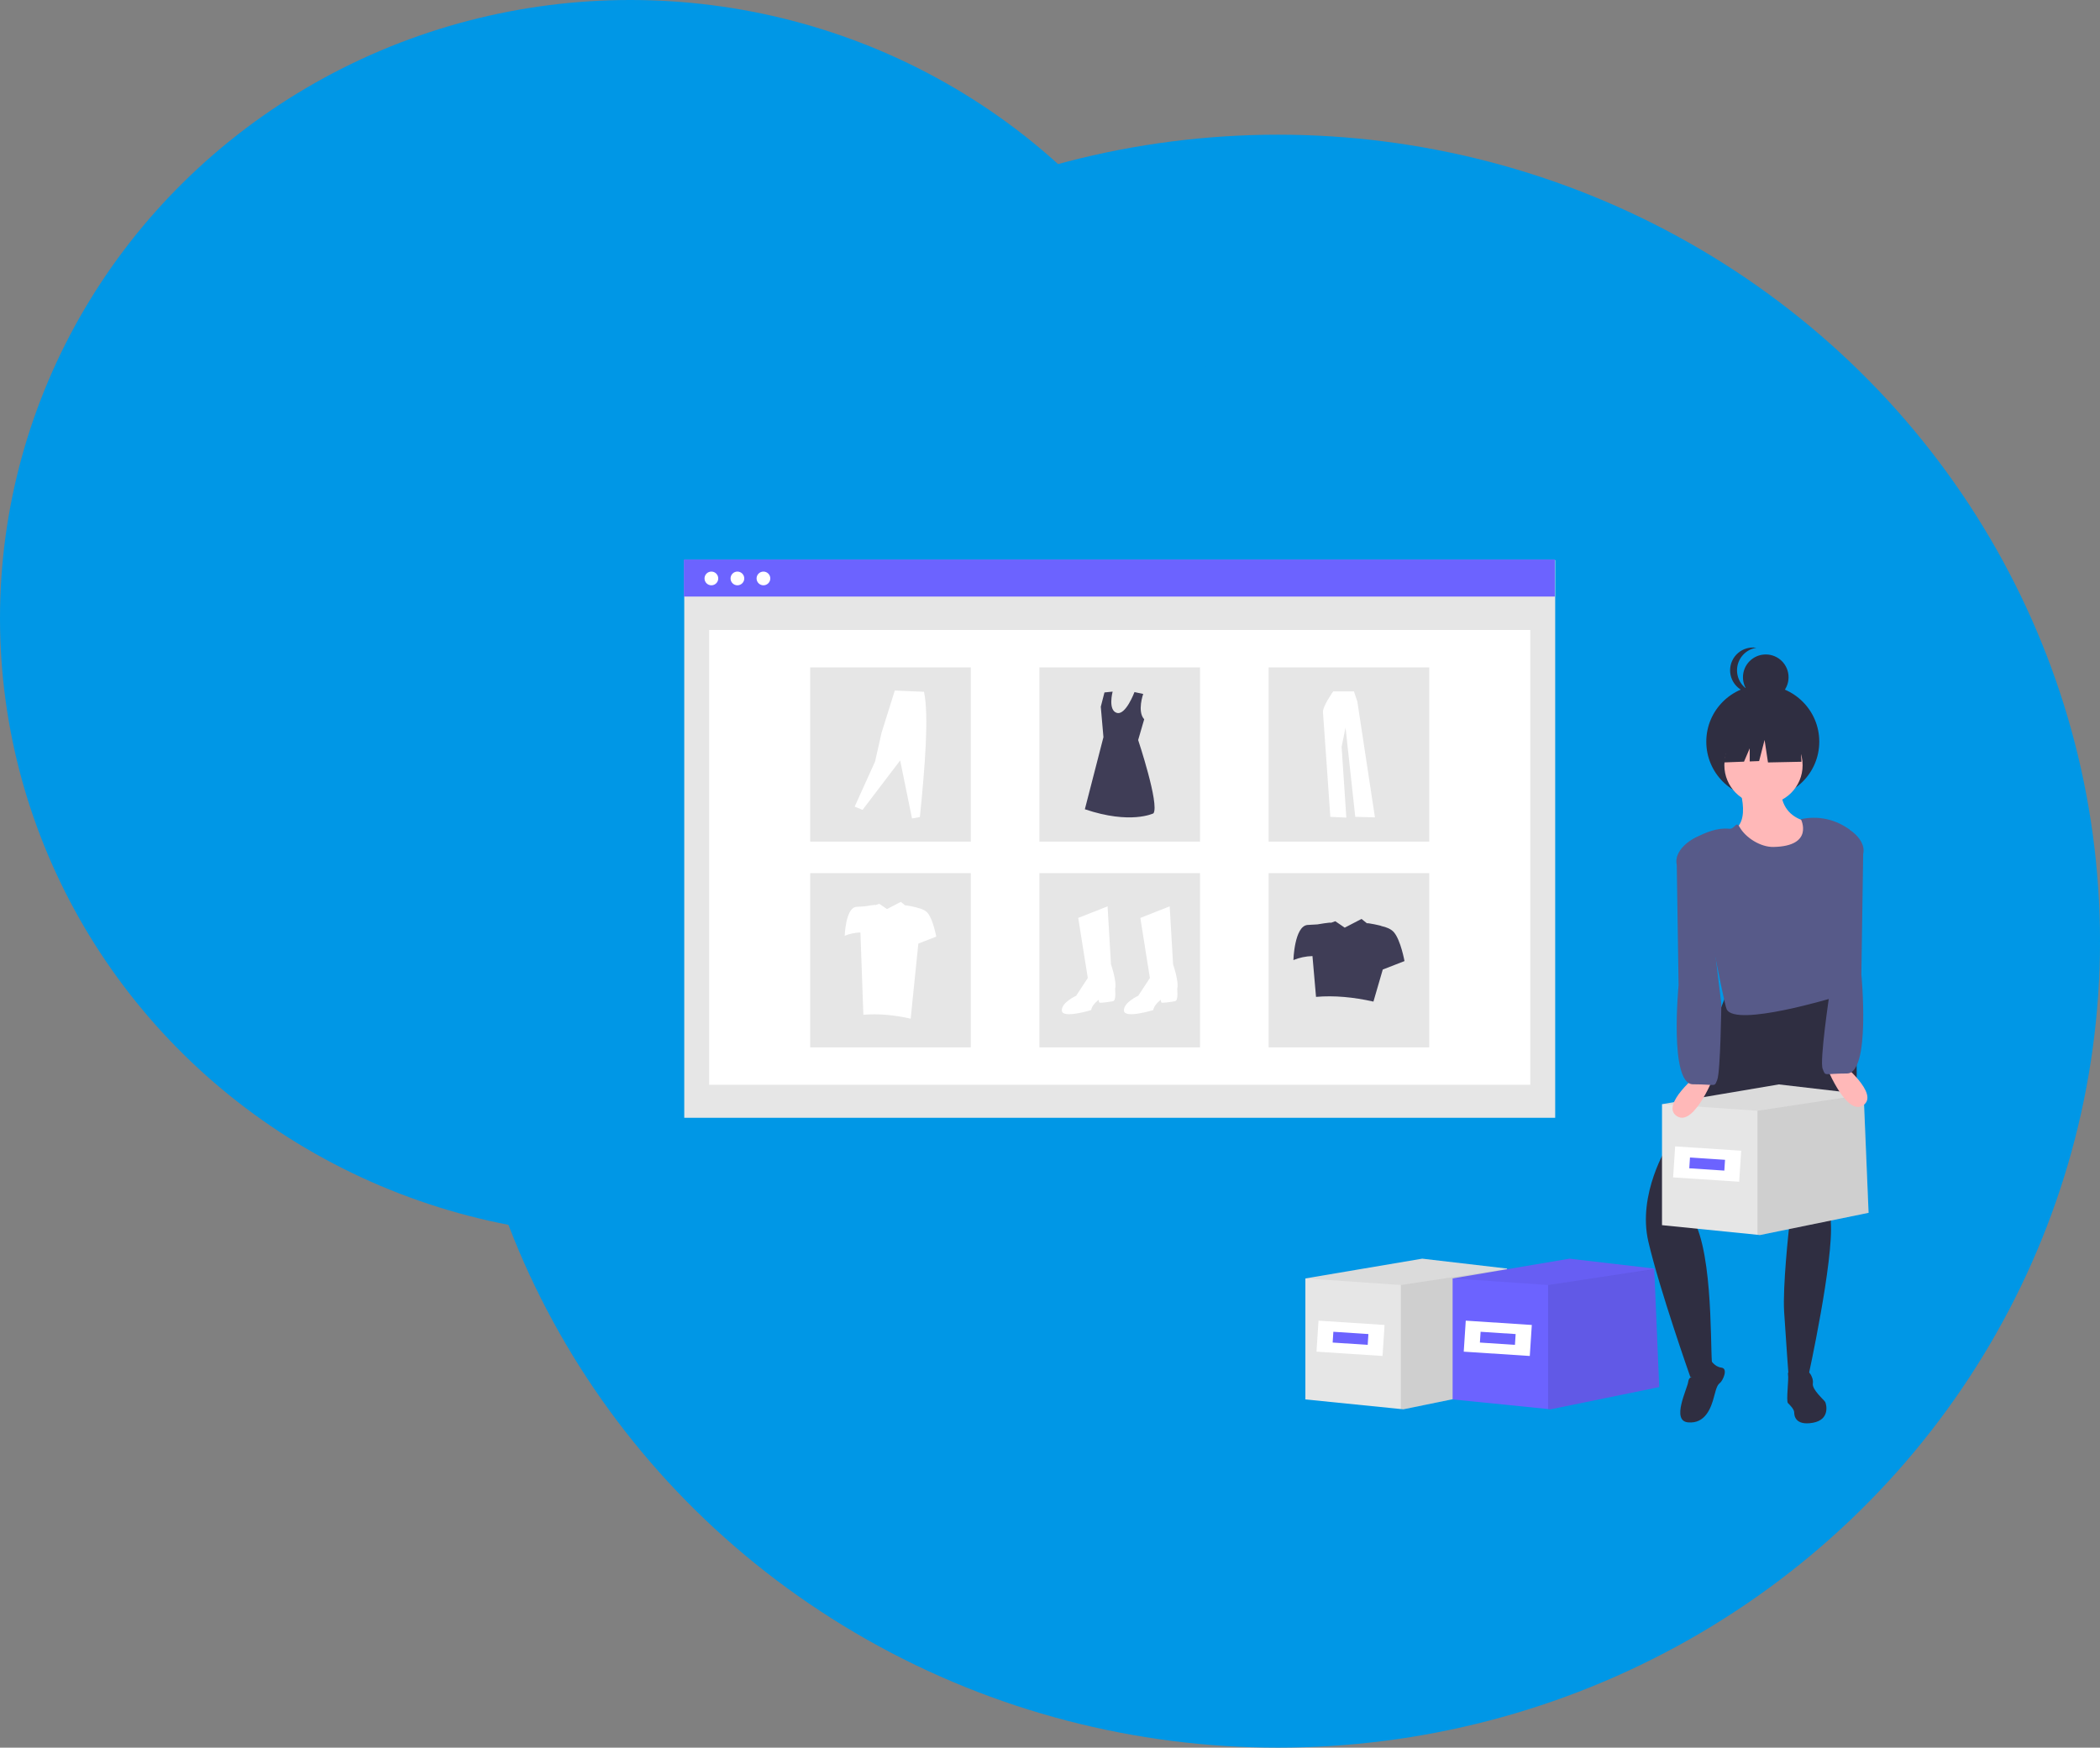 <svg width="608" height="506" viewBox="0 0 608 506" fill="none" xmlns="http://www.w3.org/2000/svg">
<rect x="0" y="0" width="608" height="506" fill="#808080" stroke="none"/>
<ellipse cx="370" cy="272.5" rx="238" ry="233.5" fill="#0097E6"/>
<ellipse cx="182.5" cy="179" rx="182.5" ry="179" fill="#0097E6"/>
<g clip-path="url(#clip0)">
<path d="M450.264 162.144H198.108V323.636H450.264V162.144Z" fill="#E6E6E6"/>
<path d="M443.053 182.398H205.318V314.081H443.053V182.398Z" fill="white"/>
<path d="M450.156 162H198V172.713H450.156V162Z" fill="#6C63FF"/>
<path d="M205.961 169.462C207.057 169.462 207.946 168.573 207.946 167.477C207.946 166.38 207.057 165.491 205.961 165.491C204.864 165.491 203.975 166.38 203.975 167.477C203.975 168.573 204.864 169.462 205.961 169.462Z" fill="white"/>
<path d="M213.497 169.462C214.594 169.462 215.483 168.573 215.483 167.477C215.483 166.38 214.594 165.491 213.497 165.491C212.4 165.491 211.512 166.38 211.512 167.477C211.512 168.573 212.4 169.462 213.497 169.462Z" fill="white"/>
<path d="M221.033 169.462C222.13 169.462 223.019 168.573 223.019 167.477C223.019 166.38 222.13 165.491 221.033 165.491C219.937 165.491 219.048 166.38 219.048 167.477C219.048 168.573 219.937 169.462 221.033 169.462Z" fill="white"/>
<path d="M281.066 193.229H234.569V243.674H281.066V193.229Z" fill="#E6E6E6"/>
<path d="M347.434 193.229H300.936V243.674H347.434V193.229Z" fill="#E6E6E6"/>
<path d="M413.801 193.229H367.304V243.674H413.801V193.229Z" fill="#E6E6E6"/>
<path d="M281.066 252.805H234.569V303.251H281.066V252.805Z" fill="#E6E6E6"/>
<path d="M347.434 252.805H300.936V303.251H347.434V252.805Z" fill="#E6E6E6"/>
<path d="M413.801 252.805H367.304V303.251H413.801V252.805Z" fill="#E6E6E6"/>
<path d="M312.175 265.77L320.67 262.412L321.658 279.205C321.658 279.205 323.436 284.342 322.844 286.318C322.844 286.318 323.239 289.677 322.251 289.874C321.263 290.072 318.497 290.467 318.299 290.269C318.102 290.072 318.102 289.479 318.102 289.479C318.102 289.479 316.126 290.862 315.929 292.443C315.929 292.443 307.631 295.011 307.433 292.64C307.235 290.269 311.582 288.293 311.582 288.293L314.941 283.157L312.175 265.77Z" fill="white"/>
<path d="M330.154 265.77L338.649 262.412L339.637 279.205C339.637 279.205 341.415 284.342 340.823 286.318C340.823 286.318 341.218 289.677 340.23 289.874C339.242 290.072 336.476 290.467 336.278 290.269C336.081 290.072 336.081 289.479 336.081 289.479C336.081 289.479 334.105 290.862 333.908 292.443C333.908 292.443 325.61 295.011 325.412 292.64C325.214 290.269 329.561 288.293 329.561 288.293L332.92 283.157L330.154 265.77Z" fill="white"/>
<path d="M330.985 200.919C330.985 200.919 329.176 205.973 331.272 208.253L329.524 214.257C329.524 214.257 335.733 232.882 333.959 235.484C333.959 235.484 327.337 238.795 314.092 234.302L319.473 213.43L318.704 204.62L319.768 200.481L322.134 200.244C322.134 200.244 320.714 205.566 323.316 206.393C325.918 207.221 328.456 200.377 328.456 200.377L330.985 200.919Z" fill="#3F3D56"/>
<path d="M247.444 233.549L249.727 234.483L260.622 220.164L264.046 236.974L266.329 236.559C267.794 222.066 268.988 207.284 267.523 200.293L259.066 199.93L255.227 212.174L253.359 220.475L247.444 233.549Z" fill="white"/>
<path d="M385.996 200.177C385.996 200.177 382.881 204.508 383.033 206.256C383.185 208.003 385.16 236.499 385.16 236.499L389.795 236.727L388.428 216.21L389.567 210.663L392.379 236.499L398.078 236.651L392.987 203.14L391.999 200.177L385.996 200.177Z" fill="white"/>
<path d="M403.604 269.952C402.777 268.96 401.355 268.423 399.99 268.133C400.031 268.009 395.837 267.142 395.767 267.321L394.186 266.062L389.331 268.584L386.602 266.726L385.334 267.176C385.386 266.952 381.399 267.643 381.399 267.643C380.638 267.67 379.665 267.718 378.576 267.801C374.763 268.095 374.47 277.969 374.47 277.969C376.224 277.251 378.095 276.86 379.99 276.813L381.02 288.626C386.321 288.171 391.88 288.7 397.641 289.994L400.343 280.71L406.635 278.262C406.635 278.262 405.56 272.299 403.604 269.952Z" fill="#3F3D56"/>
<path d="M268.572 264.328C267.89 263.51 266.718 263.068 265.593 262.829C265.627 262.727 262.171 262.013 262.114 262.16L260.811 261.123L256.81 263.201L254.562 261.67L253.518 262.041C253.56 261.857 250.275 262.425 250.275 262.425C249.648 262.448 248.846 262.487 247.949 262.556C244.808 262.798 244.566 270.934 244.566 270.934C246.011 270.343 247.553 270.02 249.114 269.982L249.963 293.806C254.331 293.431 258.911 293.867 263.658 294.933L265.884 273.192L271.069 271.176C271.069 271.176 270.183 266.262 268.572 264.328Z" fill="white"/>
<path d="M437.748 401.599L406.294 408.037L405.578 407.963L377.937 405.174V370.145L411.773 364.424L436.319 367.287L436.328 367.442V367.515L437.748 401.599Z" fill="#E6E6E6"/>
<path opacity="0.1" d="M437.748 401.599L406.294 408.037L405.578 407.963V372.054L436.328 367.442L437.748 401.599Z" fill="black"/>
<path opacity="0.05" d="M436.328 367.515L436.319 367.524L405.578 372.054L377.937 370.145L411.773 364.424L436.319 367.287L436.328 367.442V367.515Z" fill="black"/>
<path d="M400.866 383.618L381.742 382.37L381.156 391.346L400.28 392.594L400.866 383.618Z" fill="white"/>
<path d="M396.186 386.252L386.039 385.59L385.835 388.712L395.983 389.374L396.186 386.252Z" fill="#6C63FF"/>
<path d="M480.379 401.599L448.925 408.037L448.208 407.963L420.567 405.174V370.145L454.404 364.424L478.949 367.287L478.958 367.442V367.515L480.379 401.599Z" fill="#6C63FF"/>
<path opacity="0.1" d="M480.379 401.599L448.925 408.037L448.208 407.963V372.054L478.958 367.442L480.379 401.599Z" fill="black"/>
<path opacity="0.05" d="M478.958 367.515L478.949 367.524L448.208 372.054L420.567 370.145L454.404 364.424L478.949 367.287L478.958 367.442V367.515Z" fill="black"/>
<path d="M443.496 383.618L424.373 382.37L423.787 391.346L442.91 392.594L443.496 383.618Z" fill="white"/>
<path d="M438.817 386.252L428.67 385.59L428.466 388.712L438.613 389.374L438.817 386.252Z" fill="#6C63FF"/>
<path d="M503.139 226.775C503.139 226.775 508.689 241.112 498.514 241.112C488.34 241.112 514.238 255.448 524.412 247.124C534.587 238.8 528.575 238.337 528.575 238.337C528.575 238.337 515.163 239.725 515.626 227.7L503.139 226.775Z" fill="#FFB8B8"/>
<path d="M510.368 231.091C519.401 231.091 526.724 223.768 526.724 214.735C526.724 205.702 519.401 198.379 510.368 198.379C501.335 198.379 494.012 205.702 494.012 214.735C494.012 223.768 501.335 231.091 510.368 231.091Z" fill="#2F2E41"/>
<path d="M500.364 286.434L482.79 331.756C482.79 331.756 474.003 345.63 477.241 359.504C480.478 373.378 489.374 398.629 489.374 398.629C489.374 398.629 496.094 400.339 495.632 394.327C495.169 388.314 495.92 359.167 488.983 351.305L517.013 319.269L517.938 355.804C517.938 355.804 516.088 372.453 516.551 379.853C517.013 387.252 517.938 399.739 517.938 399.739L523.488 398.814C523.488 398.814 530.974 364.751 530.049 353.652C530.049 353.652 547.232 299.722 529.658 286.772L500.364 286.434Z" fill="#2F2E41"/>
<path d="M491.306 398.553C491.306 398.553 489.043 397.977 488.782 400.053C488.522 402.128 483.762 411.357 488.731 411.819C493.7 412.281 495.419 407.632 496.252 404.364C497.084 401.095 497.399 400.908 498.094 400.282C498.789 399.656 500.443 396.225 498.368 395.964C496.292 395.704 495.228 393.663 495.228 393.663C495.228 393.663 494.574 399.386 491.306 398.553Z" fill="#2F2E41"/>
<path d="M521.561 396.949C521.561 396.949 517.364 396.349 517.664 397.848C517.964 399.347 517.065 405.641 517.664 406.241C518.264 406.84 519.463 408.039 519.463 408.938C519.463 409.838 519.762 412.835 524.858 411.936C529.954 411.037 528.755 406.54 528.455 405.941C528.155 405.341 524.558 402.344 524.858 400.545C525.158 398.747 523.359 395.75 521.561 396.949Z" fill="#2F2E41"/>
<path d="M510.57 232.885C516.827 232.885 521.899 227.813 521.899 221.556C521.899 215.299 516.827 210.227 510.57 210.227C504.313 210.227 499.241 215.299 499.241 221.556C499.241 227.813 504.313 232.885 510.57 232.885Z" fill="#FFB8B8"/>
<path d="M521.406 237.181C521.406 237.181 525.358 244.999 513.448 245.22C509.786 245.288 505.432 242.62 503.634 239.43C502.575 237.55 502.308 240.146 500.595 239.956C497.353 239.595 493.888 240.941 490.788 242.589C490.388 242.802 490.074 243.147 489.899 243.565C489.725 243.984 489.702 244.45 489.833 244.883C492.184 252.684 498.898 290.205 499.934 292.248C502.58 297.465 531.222 288.728 531.222 288.728C531.615 274.533 526.463 254.674 535.525 240.231C533.531 238.733 531.237 237.685 528.8 237.158C526.363 236.632 523.84 236.639 521.406 237.181Z" fill="#575A89"/>
<path d="M521.164 212.845L512.864 208.497L501.402 210.275L499.03 220.75L504.934 220.522L506.583 216.674V220.459L509.307 220.354L510.888 214.228L511.876 220.75L521.559 220.552L521.164 212.845Z" fill="#2F2E41"/>
<path d="M511.229 202.683C514.874 202.683 517.829 199.728 517.829 196.083C517.829 192.438 514.874 189.484 511.229 189.484C507.584 189.484 504.629 192.438 504.629 196.083C504.629 199.728 507.584 202.683 511.229 202.683Z" fill="#2F2E41"/>
<path d="M502.908 194.075C502.908 192.498 503.472 190.974 504.498 189.778C505.525 188.581 506.945 187.791 508.503 187.551C507.563 187.407 506.603 187.468 505.689 187.73C504.774 187.992 503.927 188.448 503.206 189.068C502.484 189.687 501.905 190.455 501.508 191.32C501.111 192.184 500.905 193.124 500.905 194.075C500.905 195.026 501.111 195.966 501.508 196.83C501.905 197.694 502.484 198.462 503.206 199.082C503.927 199.702 504.774 200.158 505.689 200.42C506.603 200.681 507.563 200.742 508.503 200.599C506.945 200.358 505.525 199.569 504.498 198.372C503.472 197.175 502.908 195.651 502.908 194.075Z" fill="#2F2E41"/>
<path d="M541 351.146L509.546 357.584L508.83 357.511L481.189 354.721V319.692L515.025 313.972L539.571 316.834L539.58 316.989V317.063L541 351.146Z" fill="#E6E6E6"/>
<path opacity="0.1" d="M541 351.146L509.546 357.584L508.83 357.511V321.601L539.58 316.989L541 351.146Z" fill="black"/>
<path opacity="0.05" d="M539.58 317.063L539.571 317.072L508.83 321.601L481.189 319.692L515.025 313.972L539.571 316.834L539.58 316.989V317.063Z" fill="black"/>
<path d="M504.118 333.165L484.994 331.917L484.408 340.894L503.532 342.142L504.118 333.165Z" fill="white"/>
<path d="M499.438 335.8L489.291 335.137L489.087 338.26L499.235 338.922L499.438 335.8Z" fill="#6C63FF"/>
<path d="M492.003 310.696C492.003 310.696 480.441 319.946 485.528 323.183C490.615 326.42 496.627 310.696 496.627 310.696H492.003Z" fill="#FFB8B8"/>
<path d="M492.503 242.186C491.904 241.511 484.342 245.368 485.463 250.4L485.991 285.261C485.991 285.261 483.216 313.934 490.153 313.934C497.09 313.934 496.271 314.898 497.196 312.585C498.121 310.273 498.369 290.683 498.369 290.683L492.503 242.186Z" fill="#575A89"/>
<path d="M528.271 307.567C528.271 307.567 534.283 323.291 539.37 320.054C544.458 316.817 532.896 307.567 532.896 307.567H528.271Z" fill="#FFB8B8"/>
<path d="M529.658 287.946C529.658 287.946 526.777 307.144 527.702 309.457C528.627 311.769 527.809 310.805 534.746 310.805C541.683 310.805 538.908 282.132 538.908 282.132L539.436 247.271C540.557 242.239 532.995 238.383 532.396 239.057L525.747 261.742L529.658 287.946Z" fill="#575A89"/>
</g>
<defs>
<clipPath id="clip0">
<rect width="343" height="250.102" fill="white" transform="translate(198 162)"/>
</clipPath>
</defs>
</svg>
